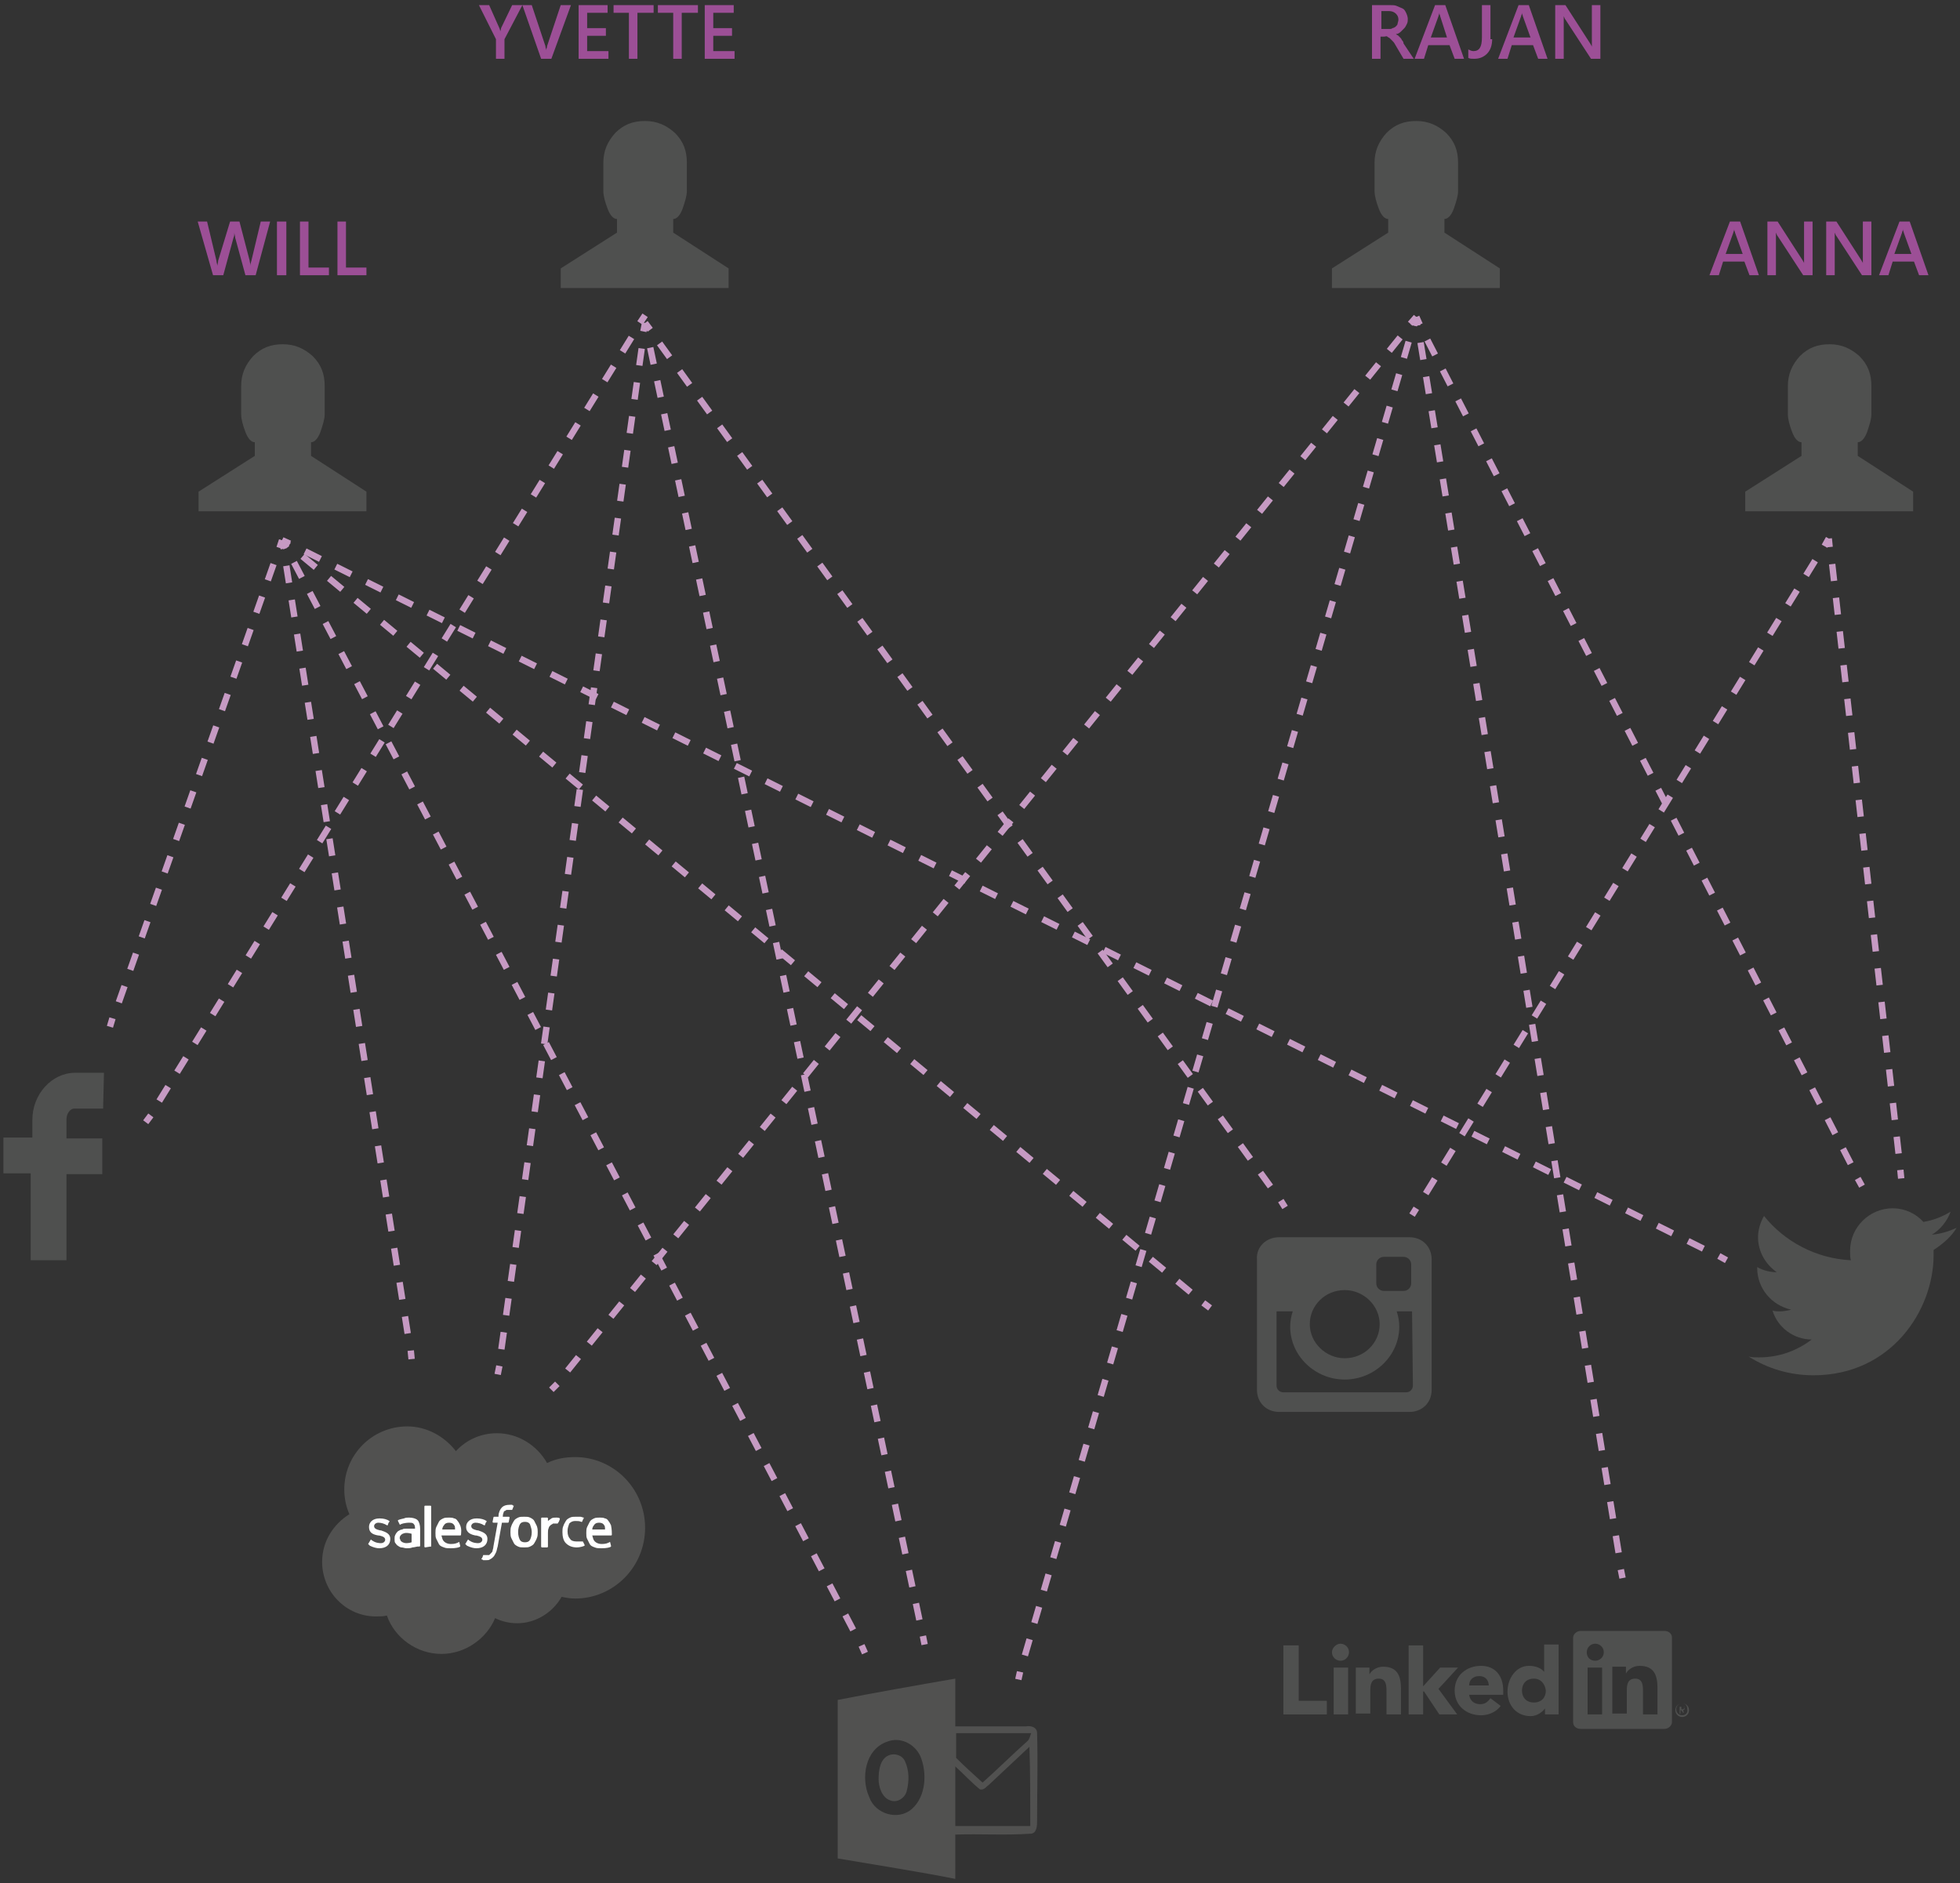 <?xml version="1.0" encoding="utf-8"?>
<!-- Generator: Adobe Illustrator 19.2.1, SVG Export Plug-In . SVG Version: 6.00 Build 0)  -->
<svg version="1.1" xmlns="http://www.w3.org/2000/svg" xmlns:xlink="http://www.w3.org/1999/xlink" x="0px" y="0px"
	 viewBox="0 0 230 221" enable-background="new 0 0 230 221" xml:space="preserve">
<rect x="0" y="0" width="230" height="221" fill="#333333" stroke="none"/>
<g id="Layer_1">
</g>
<g id="Layer_2">
</g>
<g id="Layer_3">
	<g>
		<g>
			<path fill="#9C4F96" d="M31.7,26L30,32.3h-1.2l-1.2-4.4c0-0.2-0.1-0.4-0.1-0.6h0c0,0.2,0,0.4-0.1,0.6l-1.2,4.4h-1.2L23.2,26h1.1
				l1.1,4.6c0,0.2,0.1,0.4,0.1,0.6h0c0-0.1,0.1-0.4,0.1-0.6L27,26h1.1l1.2,4.6c0,0.2,0.1,0.3,0.1,0.6h0c0-0.1,0-0.3,0.1-0.6l1.1-4.6
				H31.7z"/>
			<path fill="#9C4F96" d="M33.6,32.3h-1.1V26h1.1V32.3z"/>
			<path fill="#9C4F96" d="M38.7,32.3h-3.5V26h1v5.4h2.4V32.3z"/>
			<path fill="#9C4F96" d="M43.1,32.3h-3.5V26h1v5.4h2.4V32.3z"/>
		</g>
		<g>
			<path fill="#9C4F96" d="M61.3,0.6l-2.1,4v2.3h-1V4.6l-2-4h1.2l1.2,2.7c0,0,0.1,0.2,0.1,0.4h0c0-0.1,0.1-0.2,0.1-0.4l1.3-2.7H61.3
				z"/>
			<path fill="#9C4F96" d="M67,0.6l-2.3,6.3h-1.2l-2.2-6.3h1.1l1.6,4.8c0,0.2,0.1,0.3,0.1,0.5h0c0-0.2,0.1-0.3,0.1-0.5l1.6-4.8H67z"
				/>
			<path fill="#9C4F96" d="M71.4,6.9h-3.5V0.6h3.4v0.9h-2.4v1.8h2.2v0.9h-2.2V6h2.5V6.9z"/>
			<path fill="#9C4F96" d="M76.6,1.5h-1.8v5.4h-1V1.5H72V0.6h4.7V1.5z"/>
			<path fill="#9C4F96" d="M81.8,1.5h-1.8v5.4h-1V1.5h-1.8V0.6h4.7V1.5z"/>
			<path fill="#9C4F96" d="M86.2,6.9h-3.5V0.6h3.4v0.9h-2.4v1.8h2.2v0.9h-2.2V6h2.5V6.9z"/>
		</g>
		<g>
			<path fill="#9C4F96" d="M165.9,6.9h-1.2l-1-1.7c-0.1-0.2-0.2-0.3-0.3-0.4c-0.1-0.1-0.2-0.2-0.3-0.3c-0.1-0.1-0.2-0.1-0.3-0.2
				s-0.2,0-0.4,0h-0.4v2.6h-1V0.6h2.1c0.3,0,0.6,0,0.8,0.1s0.5,0.2,0.7,0.3c0.2,0.1,0.3,0.3,0.4,0.5c0.1,0.2,0.2,0.5,0.2,0.7
				c0,0.2,0,0.4-0.1,0.6c-0.1,0.2-0.2,0.4-0.3,0.5c-0.1,0.1-0.3,0.3-0.4,0.4C164.2,3.9,164,4,163.8,4v0c0.1,0.1,0.2,0.1,0.3,0.2
				c0.1,0.1,0.2,0.2,0.2,0.2s0.2,0.2,0.2,0.3c0.1,0.1,0.2,0.2,0.2,0.4L165.9,6.9z M162.1,1.4v2h0.9c0.2,0,0.3,0,0.4-0.1
				c0.1,0,0.3-0.1,0.4-0.2s0.2-0.2,0.2-0.3s0.1-0.3,0.1-0.5c0-0.3-0.1-0.5-0.3-0.7s-0.5-0.3-0.8-0.3H162.1z"/>
			<path fill="#9C4F96" d="M171.8,6.9h-1.1l-0.6-1.6h-2.5l-0.5,1.6H166l2.4-6.3h1.2L171.8,6.9z M169.8,4.4L169,1.9
				c0-0.1-0.1-0.2-0.1-0.4h0c0,0.2-0.1,0.3-0.1,0.4l-0.9,2.5H169.8z"/>
			<path fill="#9C4F96" d="M175.1,4.6c0,0.7-0.2,1.3-0.6,1.7c-0.4,0.4-0.9,0.6-1.5,0.6c-0.3,0-0.5,0-0.7-0.1v-1
				c0.2,0.1,0.4,0.2,0.6,0.2c0.7,0,1-0.5,1-1.6V0.6h1V4.6z"/>
			<path fill="#9C4F96" d="M181.6,6.9h-1.1l-0.6-1.6h-2.5l-0.5,1.6h-1.1l2.4-6.3h1.2L181.6,6.9z M179.6,4.4l-0.9-2.5
				c0-0.1-0.1-0.2-0.1-0.4h0c0,0.2-0.1,0.3-0.1,0.4l-0.9,2.5H179.6z"/>
			<path fill="#9C4F96" d="M187.8,6.9h-1.1l-3-4.6c-0.1-0.1-0.1-0.2-0.2-0.4h0c0,0.1,0,0.4,0,0.9v4.1h-1V0.6h1.2l2.9,4.5
				c0.1,0.2,0.2,0.3,0.2,0.4h0c0-0.2,0-0.4,0-0.8V0.6h1V6.9z"/>
		</g>
		<g id="outlook_15_">
			<path fill="#515150" d="M121.7,203.4c0-0.7-0.7-0.9-1.3-0.8c-2.8,0-5.5,0-8.3,0c0-1.8,0-3.5,0-5.3V197c-4.1,0.7-9.7,1.7-13.8,2.5
				c0,6.2,0,12.4,0,18.6c4.1,0.7,9.8,1.6,13.8,2.4v-0.2c0-1.7,0-3.4,0-5c2.9-0.1,5.8,0.1,8.8-0.1c0.8,0,0.8-1,0.8-1.5
				C121.7,210.1,121.8,206.8,121.7,203.4z M107,212.3c-1.6,1.4-4.3,0.6-5-1.4c-1-2.2-0.5-5.6,2.1-6.5c1.5-0.6,3.2,0.2,3.9,1.7
				C108.8,208,108.7,210.8,107,212.3z M120.9,214.3c-2.9,0-5.8,0-8.8,0c0-2.3,0-4.6,0-7c1,0.9,1.9,1.9,2.9,2.7
				c0.5,0.1,0.7-0.3,1-0.5c1.6-1.5,3.2-3,4.8-4.5C120.9,208,120.9,211.2,120.9,214.3z M120.6,204.3c-1.8,1.6-3.5,3.3-5.3,4.9
				c-1.1-1-2.1-1.9-3.1-2.9c0-1,0-1.9,0-2.9c2.9,0,5.9,0,8.8,0C120.9,203.7,120.8,204.1,120.6,204.3z"/>
			<path fill="#515150" d="M104.3,206c0.7-0.3,1.6,0,1.9,0.7c0.5,1.1,0.5,2.3,0.2,3.5c-0.2,0.8-1.1,1.4-1.9,1.1
				c-1-0.3-1.4-1.6-1.4-2.5C103.1,207.7,103.3,206.4,104.3,206z"/>
		</g>
		<g>
			<path fill="#515150" d="M53.5,170.3c1.2-1.3,2.9-2.1,4.8-2.1c2.5,0,4.7,1.4,5.9,3.5c1-0.5,2.1-0.7,3.3-0.7c4.5,0,8.2,3.7,8.2,8.3
				c0,4.6-3.7,8.3-8.2,8.3c-0.6,0-1.1-0.1-1.6-0.2c-1,1.8-3,3.1-5.2,3.1c-0.9,0-1.8-0.2-2.6-0.6c-1,2.4-3.5,4.2-6.3,4.2
				c-2.9,0-5.5-1.9-6.4-4.5c-0.4,0.1-0.9,0.1-1.3,0.1c-3.5,0-6.3-2.9-6.3-6.4c0-2.4,1.3-4.4,3.2-5.6c-0.4-0.9-0.6-1.9-0.6-2.9
				c0-4.1,3.3-7.4,7.4-7.4C50,167.4,52.1,168.5,53.5,170.3"/>
			<path fill="#FFFFFF" d="M43.2,181.2C43.1,181.2,43.2,181.2,43.2,181.2c0.1,0.1,0.2,0.2,0.2,0.2c0.4,0.2,0.8,0.3,1.1,0.3
				c0.8,0,1.3-0.4,1.3-1.1v0c0-0.6-0.5-0.8-1.1-1l-0.1,0c-0.4-0.1-0.7-0.2-0.7-0.5v0c0-0.2,0.2-0.4,0.5-0.4c0.3,0,0.7,0.1,1,0.3
				c0,0,0.1,0,0.1,0c0,0,0.1-0.4,0.2-0.4c0,0,0-0.1,0-0.1c-0.3-0.2-0.7-0.3-1.1-0.3l-0.1,0c-0.7,0-1.2,0.4-1.2,1v0
				c0,0.7,0.5,0.9,1.1,1l0.1,0c0.4,0.1,0.7,0.2,0.7,0.5v0c0,0.2-0.2,0.4-0.5,0.4c-0.1,0-0.6,0-1-0.3c-0.1,0-0.1-0.1-0.1-0.1
				c0,0-0.1,0-0.1,0L43.2,181.2z"/>
			<path fill="#FFFFFF" d="M54.6,181.2C54.5,181.2,54.6,181.2,54.6,181.2c0.1,0.1,0.2,0.2,0.2,0.2c0.4,0.2,0.8,0.3,1.1,0.3
				c0.8,0,1.3-0.4,1.3-1.1v0c0-0.6-0.5-0.8-1.1-1l-0.1,0c-0.4-0.1-0.7-0.2-0.7-0.5v0c0-0.2,0.2-0.4,0.5-0.4c0.3,0,0.7,0.1,1,0.3
				c0,0,0.1,0,0.1,0c0,0,0.1-0.4,0.2-0.4c0,0,0-0.1,0-0.1c-0.3-0.2-0.7-0.3-1.1-0.3l-0.1,0c-0.7,0-1.2,0.4-1.2,1v0
				c0,0.7,0.6,0.9,1.1,1l0.1,0c0.4,0.1,0.7,0.2,0.7,0.5v0c0,0.2-0.2,0.4-0.5,0.4c-0.1,0-0.6,0-1-0.3c-0.1,0-0.1-0.1-0.1-0.1
				c0,0-0.1,0-0.1,0L54.6,181.2z"/>
			<path fill="#FFFFFF" d="M63,179.1c-0.1-0.2-0.2-0.4-0.3-0.6c-0.1-0.2-0.3-0.3-0.5-0.4c-0.2-0.1-0.4-0.1-0.7-0.1
				c-0.3,0-0.5,0-0.7,0.1s-0.4,0.2-0.5,0.4c-0.1,0.2-0.2,0.3-0.3,0.6c-0.1,0.2-0.1,0.5-0.1,0.7c0,0.2,0,0.5,0.1,0.7
				c0.1,0.2,0.2,0.4,0.3,0.6c0.1,0.2,0.3,0.3,0.5,0.4c0.2,0.1,0.4,0.1,0.7,0.1c0.3,0,0.5,0,0.7-0.1c0.2-0.1,0.4-0.2,0.5-0.4
				c0.1-0.2,0.2-0.3,0.3-0.6c0.1-0.2,0.1-0.5,0.1-0.7C63.1,179.6,63.1,179.4,63,179.1 M62.4,179.8c0,0.4-0.1,0.7-0.2,0.9
				c-0.1,0.2-0.3,0.3-0.6,0.3c-0.3,0-0.5-0.1-0.6-0.3c-0.1-0.2-0.2-0.5-0.2-0.9c0-0.4,0.1-0.7,0.2-0.9c0.1-0.2,0.3-0.3,0.6-0.3
				c0.3,0,0.5,0.1,0.6,0.3C62.3,179.2,62.4,179.5,62.4,179.8"/>
			<path fill-rule="evenodd" clip-rule="evenodd" fill="#FFFFFF" d="M68.4,180.9C68.3,180.9,68.3,180.9,68.4,180.9
				c-0.2,0-0.3,0-0.4,0c-0.1,0-0.2,0-0.4,0c-0.3,0-0.6-0.1-0.7-0.3c-0.2-0.2-0.3-0.5-0.3-0.9c0-0.4,0.1-0.6,0.2-0.9
				c0.2-0.2,0.4-0.3,0.7-0.3c0.3,0,0.5,0,0.7,0.1c0,0,0.1,0,0.1,0c0.1-0.2,0.1-0.3,0.2-0.4c0,0,0-0.1,0-0.1c-0.1,0-0.3-0.1-0.4-0.1
				c-0.1,0-0.3,0-0.5,0c-0.3,0-0.5,0-0.7,0.1c-0.2,0.1-0.4,0.2-0.5,0.4c-0.1,0.2-0.2,0.3-0.3,0.6c-0.1,0.2-0.1,0.5-0.1,0.7
				c0,0.5,0.1,1,0.4,1.3c0.3,0.3,0.7,0.5,1.3,0.5c0.3,0,0.7-0.1,0.9-0.2c0,0,0,0,0-0.1L68.4,180.9z"/>
			<path fill-rule="evenodd" clip-rule="evenodd" fill="#FFFFFF" d="M71.7,179c-0.1-0.2-0.2-0.4-0.3-0.5c-0.1-0.2-0.3-0.3-0.4-0.3
				c-0.2-0.1-0.4-0.1-0.6-0.1c-0.3,0-0.5,0-0.7,0.1c-0.2,0.1-0.4,0.2-0.5,0.4c-0.1,0.2-0.2,0.4-0.3,0.6c-0.1,0.2-0.1,0.5-0.1,0.7
				c0,0.3,0,0.5,0.1,0.7c0.1,0.2,0.2,0.4,0.3,0.6c0.1,0.2,0.3,0.3,0.6,0.4c0.2,0.1,0.5,0.1,0.8,0.1c0.6,0,1-0.1,1.1-0.2
				c0,0,0,0,0-0.1l-0.1-0.4c0-0.1-0.1,0-0.1,0c-0.2,0.1-0.4,0.2-0.9,0.2c-0.3,0-0.6-0.1-0.8-0.3c-0.2-0.2-0.2-0.4-0.3-0.7l2.2,0
				c0,0,0.1,0,0.1-0.1C71.8,179.9,71.8,179.5,71.7,179 M69.5,179.5c0-0.2,0.1-0.4,0.2-0.5c0.1-0.2,0.3-0.3,0.6-0.3s0.5,0.1,0.6,0.3
				c0.1,0.1,0.1,0.3,0.1,0.5L69.5,179.5z"/>
			<path fill-rule="evenodd" clip-rule="evenodd" fill="#FFFFFF" d="M54,179c-0.1-0.2-0.2-0.4-0.3-0.5c-0.1-0.2-0.3-0.3-0.4-0.3
				c-0.2-0.1-0.4-0.1-0.6-0.1c-0.3,0-0.5,0-0.7,0.1c-0.2,0.1-0.4,0.2-0.5,0.4c-0.1,0.2-0.2,0.4-0.3,0.6c-0.1,0.2-0.1,0.5-0.1,0.7
				c0,0.3,0,0.5,0.1,0.7c0.1,0.2,0.2,0.4,0.3,0.6c0.1,0.2,0.3,0.3,0.6,0.4c0.2,0.1,0.5,0.1,0.8,0.1c0.6,0,1-0.1,1.1-0.2
				c0,0,0,0,0-0.1l-0.1-0.4c0-0.1-0.1,0-0.1,0c-0.2,0.1-0.4,0.2-0.9,0.2c-0.3,0-0.6-0.1-0.8-0.3c-0.2-0.2-0.2-0.4-0.3-0.7l2.2,0
				c0,0,0.1,0,0.1-0.1C54.1,179.9,54.2,179.5,54,179 M51.9,179.5c0-0.2,0.1-0.4,0.2-0.5c0.1-0.2,0.3-0.3,0.6-0.3
				c0.3,0,0.5,0.1,0.6,0.3c0.1,0.1,0.1,0.3,0.1,0.5L51.9,179.5z"/>
			<path fill="#FFFFFF" d="M48,179.4c-0.1,0-0.2,0-0.3,0c-0.2,0-0.4,0-0.5,0.1c-0.2,0-0.3,0.1-0.5,0.2c-0.1,0.1-0.2,0.2-0.3,0.4
				s-0.1,0.3-0.1,0.5c0,0.2,0,0.4,0.1,0.5c0.1,0.1,0.2,0.3,0.3,0.3c0.1,0.1,0.3,0.2,0.4,0.2c0.2,0,0.4,0.1,0.6,0.1
				c0.2,0,0.5,0,0.7-0.1c0.2,0,0.5-0.1,0.6-0.1c0.1,0,0.2,0,0.2,0c0.1,0,0.1-0.1,0.1-0.1l0-2c0-0.4-0.1-0.8-0.3-1
				c-0.2-0.2-0.6-0.3-1-0.3c-0.2,0-0.4,0-0.6,0.1c0,0-0.5,0.1-0.7,0.2c0,0,0,0,0,0.1l0.2,0.4c0,0.1,0.1,0,0.1,0s0,0,0,0
				c0.4-0.2,1-0.2,1-0.2c0.2,0,0.4,0,0.5,0.1c0.1,0.1,0.2,0.2,0.2,0.5v0.1C48.1,179.4,48,179.4,48,179.4 M47.1,180.9
				c-0.1-0.1-0.1-0.1-0.1-0.1c0-0.1-0.1-0.2-0.1-0.3c0-0.2,0.1-0.3,0.2-0.4c0,0,0.2-0.2,0.6-0.2c0.3,0,0.6,0.1,0.6,0.1v1
				c0,0-0.3,0.1-0.6,0.1C47.3,181.1,47.1,180.9,47.1,180.9"/>
			<path fill-rule="evenodd" clip-rule="evenodd" fill="#FFFFFF" d="M65.7,178.2C65.8,178.2,65.7,178.2,65.7,178.2
				c-0.1-0.1-0.3-0.1-0.4-0.1c-0.3,0-0.4,0-0.6,0.1c-0.1,0.1-0.3,0.2-0.4,0.3l0-0.3c0,0,0-0.1-0.1-0.1h-0.6c0,0-0.1,0-0.1,0.1v3.3
				c0,0,0,0.1,0.1,0.1h0.6c0,0,0.1,0,0.1-0.1v-1.6c0-0.2,0-0.4,0.1-0.6c0-0.1,0.1-0.2,0.2-0.3s0.2-0.1,0.3-0.2c0.1,0,0.2,0,0.3,0
				c0.1,0,0.2,0,0.2,0c0,0,0.1,0,0.1-0.1C65.6,178.6,65.7,178.3,65.7,178.2"/>
			<path fill-rule="evenodd" clip-rule="evenodd" fill="#FFFFFF" d="M60.3,176.7c-0.1,0-0.1,0-0.2-0.1c-0.1,0-0.2,0-0.3,0
				c-0.4,0-0.7,0.1-0.9,0.3c-0.2,0.2-0.4,0.6-0.4,1l0,0.1h-0.5c0,0-0.1,0-0.1,0.1l-0.1,0.5c0,0,0,0.1,0.1,0.1h0.5l-0.5,2.8
				c0,0.2-0.1,0.4-0.1,0.5c0,0.1-0.1,0.2-0.2,0.3c-0.1,0.1-0.1,0.1-0.2,0.2c-0.1,0-0.2,0-0.3,0c-0.1,0-0.1,0-0.2,0
				c-0.1,0-0.1,0-0.1,0c0,0-0.1,0-0.1,0c0,0-0.1,0.4-0.2,0.4c0,0,0,0.1,0,0.1c0.1,0,0.1,0,0.2,0.1c0.1,0,0.2,0,0.3,0
				c0.2,0,0.4,0,0.5-0.1c0.2-0.1,0.3-0.2,0.4-0.3c0.1-0.1,0.2-0.3,0.3-0.5c0.1-0.2,0.1-0.4,0.2-0.7l0.5-2.8h0.7c0,0,0.1,0,0.1-0.1
				l0.1-0.5c0,0,0-0.1-0.1-0.1h-0.7c0,0,0-0.3,0.1-0.5c0-0.1,0.1-0.2,0.2-0.2c0.1-0.1,0.1-0.1,0.2-0.1c0.1,0,0.1,0,0.2,0
				c0.1,0,0.1,0,0.2,0c0.1,0,0.1,0,0.1,0c0.1,0,0.1,0,0.1,0L60.3,176.7C60.4,176.7,60.3,176.7,60.3,176.7"/>
			<path fill-rule="evenodd" clip-rule="evenodd" fill="#FFFFFF" d="M50.5,181.5C50.5,181.5,50.4,181.6,50.5,181.5l-0.6,0.1
				c0,0-0.1,0-0.1-0.1v-4.7c0,0,0-0.1,0.1-0.1h0.6c0,0,0.1,0,0.1,0.1V181.5z"/>
		</g>
		<path fill="#4F504F" d="M229.6,144.1c-0.9,0.4-1.8,0.7-2.9,0.8c1-0.6,1.8-1.6,2.2-2.7c-1,0.6-2,1-3.2,1.2c-0.9-1-2.2-1.6-3.6-1.6
			c-2.7,0-5,2.2-5,5c0,0.4,0,0.8,0.1,1.1c-4.1-0.2-7.8-2.2-10.2-5.2c-0.4,0.7-0.7,1.6-0.7,2.5c0,1.7,0.9,3.2,2.2,4.1
			c-0.8,0-1.6-0.2-2.3-0.6c0,0,0,0,0,0.1c0,2.4,1.7,4.4,4,4.9c-0.4,0.1-0.9,0.2-1.3,0.2c-0.3,0-0.6,0-0.9-0.1c0.6,2,2.5,3.4,4.6,3.4
			c-1.7,1.3-3.8,2.1-6.2,2.1c-0.4,0-0.8,0-1.2-0.1c2.2,1.4,4.8,2.2,7.6,2.2c9.1,0,14.1-7.6,14.1-14.1c0-0.2,0-0.4,0-0.6
			C228.1,145.9,229,145.1,229.6,144.1z"/>
		<g id="fb_17_">
			<g>
				<g>
					<path fill="#4F504F" d="M12.1,130.1l-3.4,0c-0.4,0-0.9,0.5-0.9,1.3l0,2.2l4.2,0l0,4.2l-4.2,0l0,10.1l-4.2,0l0-10.2H0.4l0-4.2
						l3.4,0l0-2.1c0-3,2.3-5.5,5-5.5l3.4,0L12.1,130.1z"/>
				</g>
			</g>
		</g>
		<g>
			<g>
				<path fill="#4F504F" d="M197.5,200.7c0.1,0,0.2-0.1,0.2-0.2c0-0.2-0.1-0.2-0.3-0.2h-0.3v0.8h0.1v-0.4h0.1l0,0l0.2,0.3h0.1
					L197.5,200.7L197.5,200.7z M197.4,200.6h-0.1v-0.3h0.2c0.1,0,0.2,0,0.2,0.1C197.6,200.6,197.5,200.6,197.4,200.6z"/>
				<path fill="#4F504F" d="M197.4,199.9c-0.4,0-0.8,0.3-0.8,0.8c0,0.4,0.3,0.8,0.8,0.8c0.4,0,0.8-0.3,0.8-0.8
					C198.2,200.2,197.8,199.9,197.4,199.9z M197.4,201.3c-0.4,0-0.7-0.3-0.7-0.7c0-0.4,0.3-0.7,0.7-0.7c0.4,0,0.6,0.3,0.6,0.7
					C198.1,201,197.8,201.3,197.4,201.3z"/>
			</g>
			<g>
				<g>
					<polygon fill="#4F504F" points="150.6,193.1 152.4,193.1 152.4,199.6 155.7,199.6 155.7,201.2 150.6,201.2 					"/>
					<g>
						<path fill="#4F504F" d="M156.5,195.7h1.7v5.5h-1.7V195.7z M157.3,192.9c0.5,0,1,0.4,1,1c0,0.5-0.4,1-1,1c-0.5,0-1-0.4-1-1
							C156.3,193.4,156.8,192.9,157.3,192.9"/>
					</g>
					<polygon fill="#4F504F" points="165.3,193.1 167,193.1 167,197.9 169,195.7 171.1,195.7 168.8,198.2 171,201.2 168.9,201.2 
						167.1,198.5 167,198.5 167,201.2 165.3,201.2 					"/>
					<path fill="#4F504F" d="M159.1,195.7h1.6v0.8h0c0.2-0.4,0.8-0.9,1.6-0.9c1.7,0,2.1,1.1,2.1,2.6v3h-1.7v-2.7
						c0-0.6,0-1.5-0.9-1.5c-0.9,0-1,0.7-1,1.4v2.7h-1.7V195.7z"/>
					<path fill="#4F504F" d="M174.7,197.8c0-0.6-0.4-1.1-1.1-1.1c-0.8,0-1.2,0.5-1.2,1.1H174.7z M176.1,200.2
						c-0.5,0.7-1.4,1.1-2.3,1.1c-1.7,0-3.1-1.1-3.1-2.9c0-1.8,1.4-2.9,3.1-2.9c1.6,0,2.6,1.1,2.6,2.9v0.5h-4
						c0.1,0.7,0.6,1.1,1.3,1.1c0.6,0,0.9-0.3,1.2-0.7L176.1,200.2z"/>
					<path fill="#4F504F" d="M180,197c-0.9,0-1.4,0.6-1.4,1.4c0,0.8,0.5,1.4,1.4,1.4c0.9,0,1.4-0.6,1.4-1.4
						C181.3,197.6,180.8,197,180,197 M182.9,201.2h-1.6v-0.7h0c-0.3,0.4-0.9,0.9-1.7,0.9c-1.6,0-2.7-1.2-2.7-2.9c0-1.5,1-3,2.5-3
						c0.7,0,1.4,0.2,1.8,0.7h0v-3.2h1.7V201.2z"/>
				</g>
				<path fill="#4F504F" d="M195.3,191.4h-9.8c-0.5,0-0.9,0.4-0.9,0.8v9.9c0,0.5,0.4,0.8,0.9,0.8h9.8c0.5,0,0.9-0.4,0.9-0.8v-9.9
					C196.2,191.7,195.8,191.4,195.3,191.4z M188,201.2h-1.7v-5.5h1.7V201.2z M187.2,194.9c-0.6,0-1-0.4-1-1c0-0.5,0.4-1,1-1
					c0.5,0,1,0.4,1,1C188.2,194.5,187.7,194.9,187.2,194.9z M194.5,201.2h-1.7v-2.7c0-0.6,0-1.5-0.9-1.5c-0.9,0-1,0.7-1,1.4v2.7
					h-1.7v-5.5h1.6v0.8h0c0.2-0.4,0.8-0.9,1.6-0.9c1.7,0,2.1,1.1,2.1,2.6V201.2z"/>
			</g>
		</g>
		<g>
			<path fill="#4F504F" d="M150.1,145.2h15.3c1.5,0,2.6,1.1,2.6,2.6v15.3c0,1.6-1.2,2.6-2.6,2.6h-15.3c-1.5,0-2.6-1.1-2.6-2.6v-15.3
				C147.4,146.3,148.6,145.2,150.1,145.2L150.1,145.2z M162.4,147.5c-0.5,0-0.9,0.4-0.9,0.9v2.2c0,0.5,0.4,0.9,0.9,0.9h2.3
				c0.5,0,0.9-0.4,0.9-0.9v-2.2c0-0.5-0.4-0.9-0.9-0.9H162.4L162.4,147.5z M165.7,153.9h-1.8c0.2,0.6,0.3,1.2,0.3,1.8
				c0,3.4-2.9,6.2-6.4,6.2c-3.5,0-6.4-2.8-6.4-6.2c0-0.6,0.1-1.2,0.3-1.8h-1.9v8.7c0,0.5,0.4,0.8,0.8,0.8h14.4
				c0.5,0,0.8-0.4,0.8-0.8L165.7,153.9L165.7,153.9z M157.8,151.4c-2.3,0-4.1,1.8-4.1,4c0,2.2,1.9,4,4.1,4c2.3,0,4.1-1.8,4.1-4
				C161.9,153.2,160,151.4,157.8,151.4z"/>
		</g>
		<path fill="#4F504F" d="M43,57.7V60H23.3v-2.3l6.6-4.2v-1.6c-0.4,0-0.8-0.4-1.1-1.2c-0.3-0.8-0.5-1.5-0.5-2.1v-3.3
			c0-1.4,0.5-2.5,1.4-3.5c1-1,2.1-1.4,3.5-1.4c1.4,0,2.5,0.5,3.5,1.4c1,1,1.4,2.1,1.4,3.5v3.3c0,0.6-0.2,1.2-0.5,2.1
			c-0.3,0.8-0.7,1.2-1.1,1.2v1.6L43,57.7z"/>
		<path fill="#4F504F" d="M176,31.5v2.3h-19.7v-2.3l6.6-4.2v-1.6c-0.4,0-0.8-0.4-1.1-1.2c-0.3-0.8-0.5-1.5-0.5-2.1v-3.3
			c0-1.4,0.5-2.5,1.4-3.5c1-1,2.1-1.4,3.5-1.4c1.4,0,2.5,0.5,3.5,1.4c1,1,1.4,2.1,1.4,3.5v3.3c0,0.6-0.2,1.2-0.5,2.1
			c-0.3,0.8-0.7,1.2-1.1,1.2v1.6L176,31.5z"/>
		<path fill="#4F504F" d="M224.5,57.7V60h-19.7v-2.3l6.6-4.2v-1.6c-0.4,0-0.8-0.4-1.1-1.2c-0.3-0.8-0.5-1.5-0.5-2.1v-3.3
			c0-1.4,0.5-2.5,1.4-3.5c1-1,2.1-1.4,3.5-1.4c1.4,0,2.5,0.5,3.5,1.4c1,1,1.4,2.1,1.4,3.5v3.3c0,0.6-0.2,1.2-0.5,2.1
			c-0.3,0.8-0.7,1.2-1.1,1.2v1.6L224.5,57.7z"/>
		<g>
			<g>
				<line fill="none" stroke="#C69AC3" stroke-width="0.75" stroke-miterlimit="10" x1="33.1" y1="63.4" x2="32.8" y2="64.3"/>
				
					<line fill="none" stroke="#C69AC3" stroke-width="0.75" stroke-miterlimit="10" stroke-dasharray="2.02,2.02" x1="32.1" y1="66.2" x2="13.6" y2="118.6"/>
				<line fill="none" stroke="#C69AC3" stroke-width="0.75" stroke-miterlimit="10" x1="13.2" y1="119.5" x2="12.9" y2="120.5"/>
			</g>
		</g>
		<g>
			<g>
				<line fill="none" stroke="#C69AC3" stroke-width="0.75" stroke-miterlimit="10" x1="75.7" y1="37" x2="75.1" y2="37.9"/>
				
					<line fill="none" stroke="#C69AC3" stroke-width="0.75" stroke-miterlimit="10" stroke-dasharray="1.988,1.988" x1="74.1" y1="39.6" x2="18.2" y2="130"/>
				<line fill="none" stroke="#C69AC3" stroke-width="0.75" stroke-miterlimit="10" x1="17.7" y1="130.9" x2="17.1" y2="131.7"/>
			</g>
		</g>
		<g>
			<g>
				<line fill="none" stroke="#C69AC3" stroke-width="0.75" stroke-miterlimit="10" x1="75.7" y1="37.9" x2="75.5" y2="38.9"/>
				
					<line fill="none" stroke="#C69AC3" stroke-width="0.75" stroke-miterlimit="10" stroke-dasharray="2.01,2.01" x1="75.3" y1="40.9" x2="58.7" y2="159.3"/>
				<line fill="none" stroke="#C69AC3" stroke-width="0.75" stroke-miterlimit="10" x1="58.6" y1="160.3" x2="58.4" y2="161.3"/>
			</g>
		</g>
		<g>
			<g>
				<line fill="none" stroke="#C69AC3" stroke-width="0.75" stroke-miterlimit="10" x1="75.7" y1="37.9" x2="75.9" y2="38.8"/>
				
					<line fill="none" stroke="#C69AC3" stroke-width="0.75" stroke-miterlimit="10" stroke-dasharray="1.982,1.982" x1="76.3" y1="40.8" x2="108.1" y2="191.1"/>
				<line fill="none" stroke="#C69AC3" stroke-width="0.75" stroke-miterlimit="10" x1="108.3" y1="192" x2="108.5" y2="193"/>
			</g>
		</g>
		<g>
			<g>
				<line fill="none" stroke="#C69AC3" stroke-width="0.75" stroke-miterlimit="10" x1="75.7" y1="37.9" x2="76.3" y2="38.7"/>
				
					<line fill="none" stroke="#C69AC3" stroke-width="0.75" stroke-miterlimit="10" stroke-dasharray="2.003,2.003" x1="77.4" y1="40.3" x2="149.7" y2="140.1"/>
				<line fill="none" stroke="#C69AC3" stroke-width="0.75" stroke-miterlimit="10" x1="150.3" y1="140.9" x2="150.8" y2="141.7"/>
			</g>
		</g>
		<g>
			<g>
				<line fill="none" stroke="#C69AC3" stroke-width="0.75" stroke-miterlimit="10" x1="166.2" y1="37.2" x2="166.6" y2="38.1"/>
				
					<line fill="none" stroke="#C69AC3" stroke-width="0.75" stroke-miterlimit="10" stroke-dasharray="1.976,1.976" x1="167.5" y1="39.9" x2="217.6" y2="137.4"/>
				<line fill="none" stroke="#C69AC3" stroke-width="0.75" stroke-miterlimit="10" x1="218" y1="138.3" x2="218.5" y2="139.2"/>
			</g>
		</g>
		<g>
			<g>
				<line fill="none" stroke="#C69AC3" stroke-width="0.75" stroke-miterlimit="10" x1="214.6" y1="63.2" x2="214.7" y2="64.2"/>
				
					<line fill="none" stroke="#C69AC3" stroke-width="0.75" stroke-miterlimit="10" stroke-dasharray="1.989,1.989" x1="215" y1="66.2" x2="222.9" y2="136.3"/>
				<line fill="none" stroke="#C69AC3" stroke-width="0.75" stroke-miterlimit="10" x1="223" y1="137.3" x2="223.1" y2="138.3"/>
			</g>
		</g>
		<g>
			<g>
				<line fill="none" stroke="#C69AC3" stroke-width="0.75" stroke-miterlimit="10" x1="214.6" y1="63.2" x2="214.1" y2="64.1"/>
				
					<line fill="none" stroke="#C69AC3" stroke-width="0.75" stroke-miterlimit="10" stroke-dasharray="2.028,2.028" x1="213" y1="65.8" x2="166.8" y2="140.9"/>
				<line fill="none" stroke="#C69AC3" stroke-width="0.75" stroke-miterlimit="10" x1="166.2" y1="141.8" x2="165.7" y2="142.6"/>
			</g>
		</g>
		<g>
			<g>
				<line fill="none" stroke="#C69AC3" stroke-width="0.75" stroke-miterlimit="10" x1="166.2" y1="37.2" x2="165.5" y2="38"/>
				
					<line fill="none" stroke="#C69AC3" stroke-width="0.75" stroke-miterlimit="10" stroke-dasharray="2.022,2.022" x1="164.3" y1="39.6" x2="66" y2="161.6"/>
				<line fill="none" stroke="#C69AC3" stroke-width="0.75" stroke-miterlimit="10" x1="65.4" y1="162.4" x2="64.7" y2="163.1"/>
			</g>
		</g>
		<g>
			<g>
				<line fill="none" stroke="#C69AC3" stroke-width="0.75" stroke-miterlimit="10" x1="166.2" y1="37.2" x2="165.9" y2="38.2"/>
				
					<line fill="none" stroke="#C69AC3" stroke-width="0.75" stroke-miterlimit="10" stroke-dasharray="1.983,1.983" x1="165.3" y1="40.1" x2="120" y2="195.2"/>
				<line fill="none" stroke="#C69AC3" stroke-width="0.75" stroke-miterlimit="10" x1="119.7" y1="196.2" x2="119.5" y2="197.1"/>
			</g>
		</g>
		<g>
			<g>
				<line fill="none" stroke="#C69AC3" stroke-width="0.75" stroke-miterlimit="10" x1="166.2" y1="37.2" x2="166.3" y2="38.2"/>
				
					<line fill="none" stroke="#C69AC3" stroke-width="0.75" stroke-miterlimit="10" stroke-dasharray="2.027,2.027" x1="166.7" y1="40.2" x2="190.1" y2="183.2"/>
				<line fill="none" stroke="#C69AC3" stroke-width="0.75" stroke-miterlimit="10" x1="190.2" y1="184.2" x2="190.4" y2="185.2"/>
			</g>
		</g>
		<g>
			<g>
				<line fill="none" stroke="#C69AC3" stroke-width="0.75" stroke-miterlimit="10" x1="33.1" y1="63.4" x2="33.9" y2="64"/>
				
					<line fill="none" stroke="#C69AC3" stroke-width="0.75" stroke-miterlimit="10" stroke-dasharray="2.02,2.02" x1="35.5" y1="65.3" x2="140.5" y2="152.3"/>
				<line fill="none" stroke="#C69AC3" stroke-width="0.75" stroke-miterlimit="10" x1="141.2" y1="152.9" x2="142" y2="153.5"/>
			</g>
		</g>
		<g>
			<g>
				<line fill="none" stroke="#C69AC3" stroke-width="0.75" stroke-miterlimit="10" x1="33.1" y1="63.4" x2="33.6" y2="64.3"/>
				
					<line fill="none" stroke="#C69AC3" stroke-width="0.75" stroke-miterlimit="10" stroke-dasharray="1.992,1.992" x1="34.5" y1="66" x2="100.6" y2="192.2"/>
				<line fill="none" stroke="#C69AC3" stroke-width="0.75" stroke-miterlimit="10" x1="101.1" y1="193.1" x2="101.5" y2="194"/>
			</g>
		</g>
		<g>
			<g>
				<line fill="none" stroke="#C69AC3" stroke-width="0.75" stroke-miterlimit="10" x1="33.1" y1="63.4" x2="33.3" y2="64.4"/>
				
					<line fill="none" stroke="#C69AC3" stroke-width="0.75" stroke-miterlimit="10" stroke-dasharray="2.027,2.027" x1="33.6" y1="66.4" x2="48" y2="157.5"/>
				<line fill="none" stroke="#C69AC3" stroke-width="0.75" stroke-miterlimit="10" x1="48.2" y1="158.5" x2="48.3" y2="159.5"/>
			</g>
		</g>
		<g>
			<g>
				<line fill="none" stroke="#C69AC3" stroke-width="0.75" stroke-miterlimit="10" x1="33.1" y1="63.4" x2="34" y2="63.8"/>
				
					<line fill="none" stroke="#C69AC3" stroke-width="0.75" stroke-miterlimit="10" stroke-dasharray="2.015,2.015" x1="35.8" y1="64.7" x2="200.8" y2="147"/>
				<line fill="none" stroke="#C69AC3" stroke-width="0.75" stroke-miterlimit="10" x1="201.7" y1="147.4" x2="202.6" y2="147.9"/>
			</g>
		</g>
		<path fill="#4F504F" d="M85.5,31.5v2.3H65.8v-2.3l6.6-4.2v-1.6c-0.4,0-0.8-0.4-1.1-1.2c-0.3-0.8-0.5-1.5-0.5-2.1v-3.3
			c0-1.4,0.5-2.5,1.4-3.5c1-1,2.1-1.4,3.5-1.4c1.4,0,2.5,0.5,3.5,1.4c1,1,1.4,2.1,1.4,3.5v3.3c0,0.6-0.2,1.2-0.5,2.1
			c-0.3,0.8-0.7,1.2-1.1,1.2v1.6L85.5,31.5z"/>
		<g>
			<path fill="#9C4F96" d="M206.4,32.3h-1.1l-0.6-1.6h-2.5l-0.5,1.6h-1.1l2.4-6.3h1.2L206.4,32.3z M204.5,29.8l-0.9-2.5
				c0-0.1-0.1-0.2-0.1-0.4h0c0,0.2-0.1,0.3-0.1,0.4l-0.9,2.5H204.5z"/>
			<path fill="#9C4F96" d="M212.7,32.3h-1.1l-3-4.6c-0.1-0.1-0.1-0.2-0.2-0.4h0c0,0.1,0,0.4,0,0.9v4.1h-1V26h1.2l2.9,4.5
				c0.1,0.2,0.2,0.3,0.2,0.4h0c0-0.2,0-0.5,0-0.8V26h1V32.3z"/>
			<path fill="#9C4F96" d="M219.6,32.3h-1.1l-3-4.6c-0.1-0.1-0.1-0.2-0.2-0.4h0c0,0.1,0,0.4,0,0.9v4.1h-1V26h1.2l2.9,4.5
				c0.1,0.2,0.2,0.3,0.2,0.4h0c0-0.2,0-0.5,0-0.8V26h1V32.3z"/>
			<path fill="#9C4F96" d="M226.3,32.3h-1.1l-0.6-1.6h-2.5l-0.5,1.6h-1.1l2.4-6.3h1.2L226.3,32.3z M224.3,29.8l-0.9-2.5
				c0-0.1-0.1-0.2-0.1-0.4h0c0,0.2-0.1,0.3-0.1,0.4l-0.9,2.5H224.3z"/>
		</g>
	</g>
</g>
<g id="Layer_4">
</g>
</svg>
